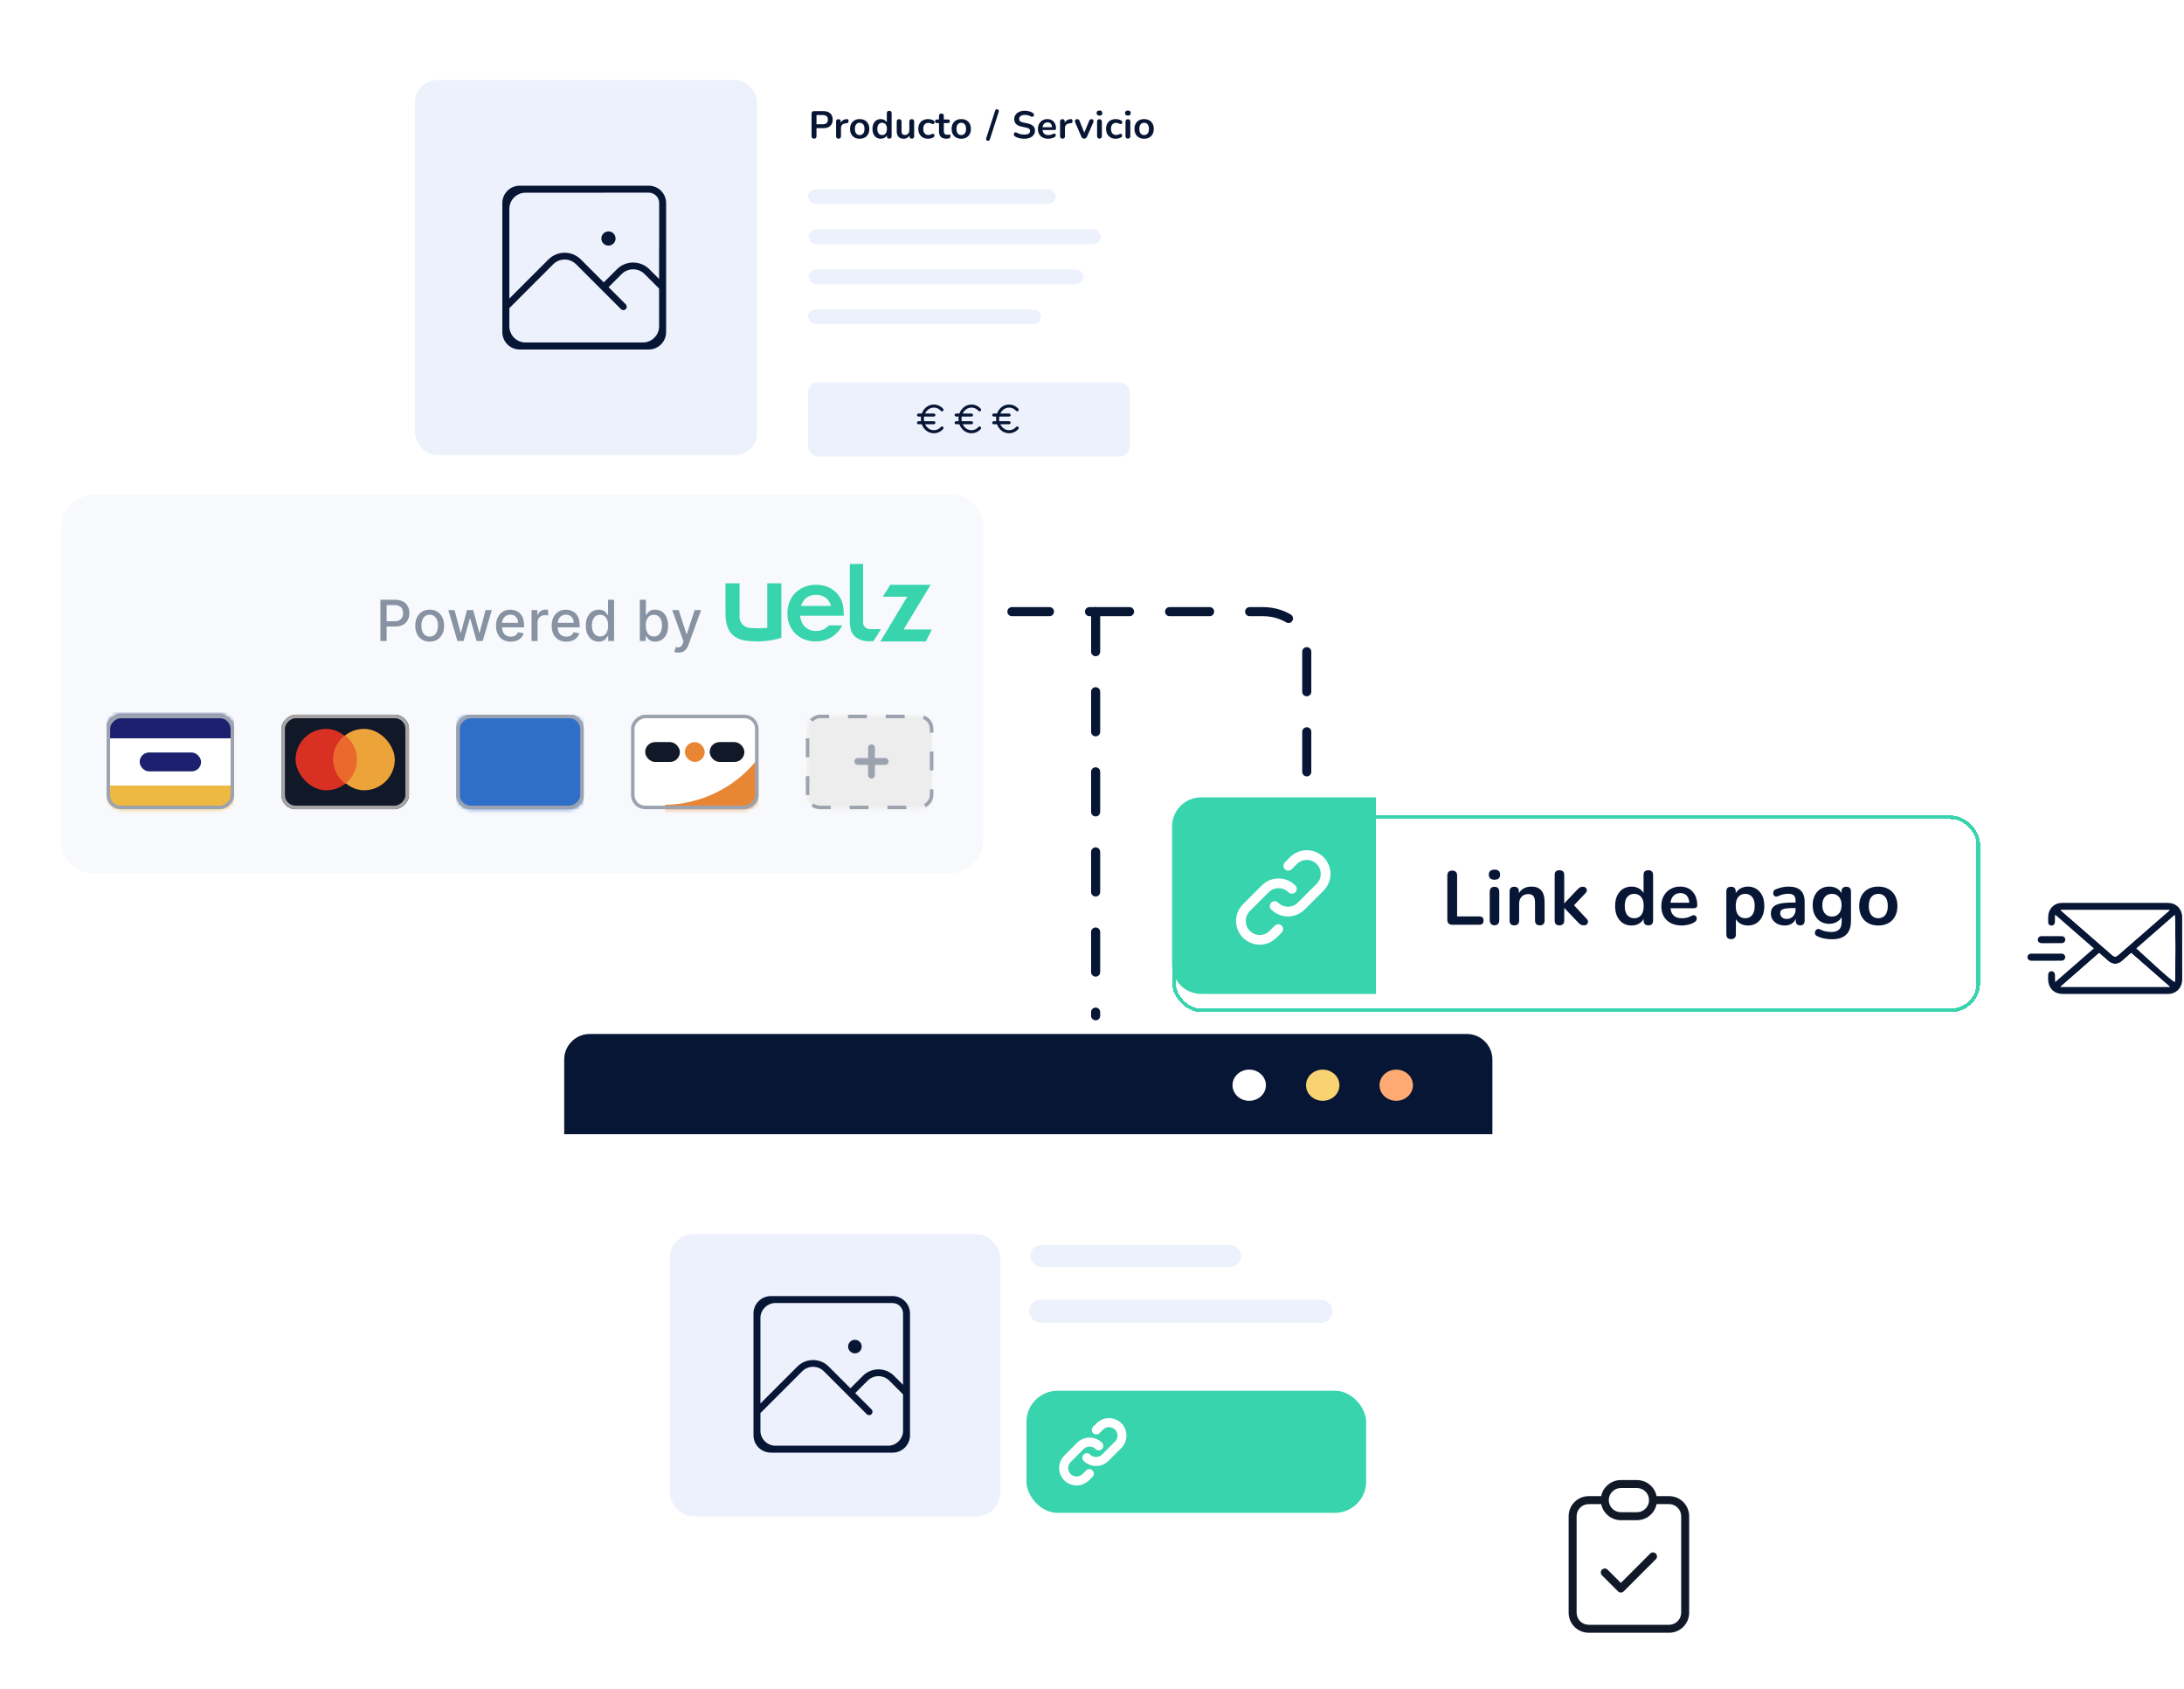 <svg width="600" height="464" viewBox="0 0 600 464" fill="none" xmlns="http://www.w3.org/2000/svg">
<g filter="url(#filter0_d_16_226)">
<rect x="99" y="6" width="231" height="136" rx="6.12" fill="white"/>
</g>
<g style="mix-blend-mode:multiply">
<rect x="114" y="22" width="94" height="103" rx="6.12" fill="#EDF1FC"/>
</g>
<path fill-rule="evenodd" clip-rule="evenodd" d="M178.222 52.911H166.069C166.007 52.924 165.942 52.931 165.875 52.931H144.375C143.196 52.931 142.066 53.4 141.233 54.233C140.4 55.066 139.931 56.197 139.931 57.375V82.001L150.666 71.267L150.666 71.266C151.849 70.084 153.453 69.42 155.125 69.42C156.797 69.42 158.401 70.084 159.584 71.266L159.584 71.267L165.875 77.558L169.479 73.954L169.479 73.954C170.662 72.772 172.265 72.108 173.938 72.108C175.61 72.108 177.213 72.772 178.396 73.954L178.396 73.954L181.069 76.626V68.125C181.069 68.058 181.076 67.993 181.089 67.931V55.778C181.089 54.195 179.805 52.911 178.222 52.911ZM142.778 51C140.139 51 138 53.139 138 55.778V91.222C138 93.861 140.139 96 142.778 96H178.222C180.861 96 183 93.861 183 91.222V55.778C183 53.139 180.861 51 178.222 51H142.778ZM181.069 79.261L177.079 75.271L177.079 75.271C176.246 74.438 175.116 73.97 173.938 73.97C172.759 73.97 171.629 74.438 170.796 75.271L170.796 75.271L167.192 78.875L171.909 83.591C172.272 83.955 172.272 84.545 171.909 84.909C171.545 85.272 170.955 85.272 170.591 84.909L165.216 79.534L158.267 72.584L158.267 72.584C157.433 71.751 156.303 71.283 155.125 71.283C153.947 71.283 152.817 71.751 151.983 72.584L151.983 72.584L139.931 84.636V89.625C139.931 90.803 140.4 91.934 141.233 92.767C142.066 93.6 143.196 94.069 144.375 94.069H176.625C177.804 94.069 178.934 93.6 179.767 92.767C180.6 91.934 181.069 90.803 181.069 89.625V79.261ZM167.161 67.462C168.239 67.462 169.113 66.588 169.113 65.51C169.113 64.432 168.239 63.558 167.161 63.558C166.083 63.558 165.209 64.432 165.209 65.51C165.209 66.588 166.083 67.462 167.161 67.462Z" fill="#081635"/>
<rect x="222.14" y="63" width="80.24" height="4.08" rx="2.04" fill="#EDF1FC"/>
<rect x="222" y="52" width="68" height="4" rx="2" fill="#EDF1FC"/>
<rect x="222.14" y="74" width="75.48" height="4.08" rx="2.04" fill="#EDF1FC"/>
<rect x="222" y="85" width="64" height="4" rx="2" fill="#EDF1FC"/>
<path d="M223.635 38.085C223.182 38.085 222.956 37.852 222.956 37.385V31.216C222.956 30.757 223.186 30.527 223.645 30.527H226.2C227.02 30.527 227.652 30.732 228.097 31.142C228.543 31.552 228.765 32.124 228.765 32.859C228.765 33.594 228.543 34.17 228.097 34.587C227.652 34.997 227.02 35.202 226.2 35.202H224.313V37.385C224.313 37.852 224.087 38.085 223.635 38.085ZM224.313 34.131H225.988C226.963 34.131 227.451 33.707 227.451 32.859C227.451 32.018 226.963 31.598 225.988 31.598H224.313V34.131ZM230.372 38.085C229.92 38.085 229.693 37.859 229.693 37.406V33.4C229.693 32.954 229.909 32.732 230.34 32.732C230.771 32.732 230.987 32.954 230.987 33.4V33.728C231.241 33.12 231.785 32.781 232.619 32.711C232.923 32.675 233.093 32.848 233.128 33.23C233.163 33.605 232.979 33.813 232.577 33.855L232.343 33.877C231.474 33.961 231.04 34.407 231.04 35.212V37.406C231.04 37.859 230.817 38.085 230.372 38.085ZM236.178 38.106C235.641 38.106 235.175 37.996 234.779 37.777C234.383 37.558 234.076 37.247 233.857 36.845C233.638 36.435 233.528 35.954 233.528 35.403C233.528 34.852 233.638 34.375 233.857 33.972C234.076 33.569 234.383 33.258 234.779 33.039C235.175 32.82 235.641 32.711 236.178 32.711C236.715 32.711 237.182 32.82 237.578 33.039C237.973 33.258 238.281 33.569 238.5 33.972C238.719 34.375 238.828 34.852 238.828 35.403C238.828 35.954 238.719 36.435 238.5 36.845C238.281 37.247 237.973 37.558 237.578 37.777C237.182 37.996 236.715 38.106 236.178 38.106ZM236.178 37.099C236.574 37.099 236.892 36.958 237.132 36.675C237.373 36.385 237.493 35.961 237.493 35.403C237.493 34.838 237.373 34.417 237.132 34.142C236.892 33.859 236.574 33.718 236.178 33.718C235.783 33.718 235.465 33.859 235.224 34.142C234.984 34.417 234.864 34.838 234.864 35.403C234.864 35.961 234.984 36.385 235.224 36.675C235.465 36.958 235.783 37.099 236.178 37.099ZM241.968 38.106C241.516 38.106 241.116 37.996 240.77 37.777C240.431 37.558 240.166 37.247 239.975 36.845C239.784 36.435 239.689 35.954 239.689 35.403C239.689 34.845 239.784 34.368 239.975 33.972C240.166 33.569 240.431 33.258 240.77 33.039C241.116 32.82 241.516 32.711 241.968 32.711C242.335 32.711 242.667 32.792 242.964 32.954C243.261 33.117 243.484 33.333 243.632 33.601V31.11C243.632 30.665 243.851 30.442 244.289 30.442C244.734 30.442 244.957 30.665 244.957 31.11V37.406C244.957 37.859 244.738 38.085 244.3 38.085C243.862 38.085 243.643 37.859 243.643 37.406V37.184C243.494 37.467 243.272 37.693 242.975 37.862C242.678 38.025 242.342 38.106 241.968 38.106ZM242.339 37.099C242.735 37.099 243.053 36.958 243.293 36.675C243.533 36.385 243.653 35.961 243.653 35.403C243.653 34.838 243.533 34.417 243.293 34.142C243.053 33.859 242.735 33.718 242.339 33.718C241.943 33.718 241.625 33.859 241.385 34.142C241.145 34.417 241.024 34.838 241.024 35.403C241.024 35.961 241.145 36.385 241.385 36.675C241.625 36.958 241.943 37.099 242.339 37.099ZM248.26 38.106C246.988 38.106 246.352 37.392 246.352 35.965V33.4C246.352 32.954 246.571 32.732 247.009 32.732C247.455 32.732 247.677 32.954 247.677 33.4V35.986C247.677 36.353 247.751 36.626 247.9 36.802C248.048 36.979 248.285 37.067 248.61 37.067C248.963 37.067 249.253 36.947 249.479 36.707C249.705 36.459 249.818 36.134 249.818 35.732V33.4C249.818 32.954 250.037 32.732 250.476 32.732C250.921 32.732 251.143 32.954 251.143 33.4V37.406C251.143 37.859 250.928 38.085 250.497 38.085C250.066 38.085 249.85 37.859 249.85 37.406V37.226C249.504 37.813 248.974 38.106 248.26 38.106ZM254.971 38.106C254.427 38.106 253.953 37.996 253.551 37.777C253.148 37.551 252.837 37.233 252.618 36.823C252.399 36.413 252.289 35.933 252.289 35.382C252.289 34.831 252.399 34.357 252.618 33.961C252.837 33.559 253.148 33.251 253.551 33.039C253.953 32.82 254.427 32.711 254.971 32.711C255.204 32.711 255.455 32.742 255.724 32.806C255.999 32.87 256.257 32.976 256.497 33.124C256.639 33.209 256.72 33.318 256.741 33.453C256.769 33.587 256.752 33.711 256.688 33.824C256.632 33.937 256.543 34.018 256.423 34.067C256.31 34.117 256.179 34.099 256.031 34.014C255.706 33.831 255.391 33.739 255.088 33.739C254.628 33.739 254.271 33.884 254.017 34.173C253.77 34.456 253.646 34.862 253.646 35.392C253.646 35.915 253.77 36.329 254.017 36.633C254.271 36.929 254.628 37.078 255.088 37.078C255.391 37.078 255.706 36.989 256.031 36.813C256.179 36.728 256.31 36.71 256.423 36.76C256.536 36.809 256.618 36.894 256.667 37.014C256.716 37.127 256.727 37.251 256.699 37.385C256.671 37.512 256.589 37.618 256.455 37.703C256.222 37.844 255.974 37.947 255.713 38.011C255.452 38.074 255.204 38.106 254.971 38.106ZM260.023 38.106C258.652 38.106 257.967 37.428 257.967 36.071V33.813H257.416C257.062 33.813 256.886 33.647 256.886 33.315C256.886 32.983 257.062 32.817 257.416 32.817H257.967V31.852C257.967 31.407 258.189 31.184 258.635 31.184C259.073 31.184 259.292 31.407 259.292 31.852V32.817H260.415C260.769 32.817 260.945 32.983 260.945 33.315C260.945 33.647 260.769 33.813 260.415 33.813H259.292V35.997C259.292 36.336 259.366 36.59 259.514 36.76C259.663 36.929 259.903 37.014 260.235 37.014C260.355 37.014 260.461 37.004 260.553 36.982C260.645 36.961 260.726 36.947 260.797 36.94C260.882 36.933 260.953 36.961 261.009 37.025C261.066 37.081 261.094 37.202 261.094 37.385C261.094 37.526 261.069 37.654 261.02 37.767C260.977 37.873 260.896 37.947 260.776 37.989C260.684 38.018 260.564 38.042 260.415 38.064C260.267 38.092 260.136 38.106 260.023 38.106ZM264.082 38.106C263.545 38.106 263.079 37.996 262.683 37.777C262.287 37.558 261.98 37.247 261.761 36.845C261.542 36.435 261.432 35.954 261.432 35.403C261.432 34.852 261.542 34.375 261.761 33.972C261.98 33.569 262.287 33.258 262.683 33.039C263.079 32.82 263.545 32.711 264.082 32.711C264.619 32.711 265.086 32.82 265.481 33.039C265.877 33.258 266.184 33.569 266.404 33.972C266.623 34.375 266.732 34.852 266.732 35.403C266.732 35.954 266.623 36.435 266.404 36.845C266.184 37.247 265.877 37.558 265.481 37.777C265.086 37.996 264.619 38.106 264.082 38.106ZM264.082 37.099C264.478 37.099 264.796 36.958 265.036 36.675C265.276 36.385 265.397 35.961 265.397 35.403C265.397 34.838 265.276 34.417 265.036 34.142C264.796 33.859 264.478 33.718 264.082 33.718C263.686 33.718 263.368 33.859 263.128 34.142C262.888 34.417 262.768 34.838 262.768 35.403C262.768 35.961 262.888 36.385 263.128 36.675C263.368 36.958 263.686 37.099 264.082 37.099Z" fill="#081635"/>
<path d="M281.392 38.106C280.919 38.106 280.456 38.053 280.003 37.947C279.558 37.841 279.17 37.682 278.837 37.47C278.675 37.364 278.576 37.233 278.541 37.078C278.505 36.922 278.516 36.778 278.572 36.643C278.636 36.502 278.731 36.407 278.859 36.357C278.993 36.3 279.145 36.325 279.314 36.431C279.625 36.615 279.954 36.749 280.3 36.834C280.646 36.919 281.01 36.961 281.392 36.961C281.95 36.961 282.357 36.869 282.611 36.686C282.865 36.495 282.993 36.251 282.993 35.954C282.993 35.707 282.901 35.513 282.717 35.371C282.54 35.23 282.233 35.113 281.795 35.021L280.629 34.778C279.3 34.495 278.636 33.813 278.636 32.732C278.636 32.265 278.76 31.859 279.007 31.513C279.254 31.166 279.597 30.898 280.035 30.707C280.473 30.516 280.979 30.421 281.551 30.421C281.975 30.421 282.378 30.474 282.759 30.58C283.141 30.686 283.484 30.841 283.788 31.046C283.929 31.145 284.014 31.269 284.042 31.417C284.07 31.559 284.053 31.693 283.989 31.82C283.925 31.94 283.823 32.025 283.682 32.075C283.547 32.117 283.388 32.085 283.205 31.979C282.943 31.831 282.678 31.725 282.41 31.661C282.141 31.598 281.851 31.566 281.54 31.566C281.053 31.566 280.671 31.668 280.396 31.873C280.12 32.078 279.982 32.347 279.982 32.679C279.982 32.933 280.067 33.138 280.237 33.294C280.406 33.442 280.696 33.559 281.106 33.643L282.261 33.887C282.961 34.036 283.48 34.269 283.819 34.587C284.166 34.905 284.339 35.329 284.339 35.859C284.339 36.304 284.219 36.696 283.978 37.035C283.738 37.375 283.395 37.64 282.95 37.83C282.512 38.014 281.993 38.106 281.392 38.106ZM287.984 38.106C287.397 38.106 286.892 37.996 286.468 37.777C286.044 37.558 285.715 37.247 285.482 36.845C285.256 36.442 285.143 35.965 285.143 35.414C285.143 34.877 285.252 34.407 285.472 34.004C285.698 33.601 286.005 33.286 286.394 33.06C286.789 32.827 287.238 32.711 287.74 32.711C288.475 32.711 289.054 32.944 289.478 33.41C289.909 33.877 290.125 34.513 290.125 35.318C290.125 35.58 289.955 35.71 289.616 35.71H286.415C286.514 36.636 287.044 37.099 288.005 37.099C288.189 37.099 288.394 37.078 288.62 37.035C288.853 36.986 289.072 36.905 289.277 36.792C289.461 36.686 289.616 36.654 289.743 36.696C289.871 36.731 289.959 36.806 290.008 36.919C290.065 37.032 290.072 37.159 290.03 37.3C289.994 37.435 289.895 37.551 289.733 37.65C289.485 37.806 289.199 37.922 288.874 38C288.556 38.071 288.259 38.106 287.984 38.106ZM287.793 33.612C287.404 33.612 287.09 33.732 286.85 33.972C286.609 34.212 286.464 34.537 286.415 34.947H289.023C288.994 34.516 288.874 34.188 288.662 33.961C288.457 33.728 288.167 33.612 287.793 33.612ZM291.906 38.085C291.453 38.085 291.227 37.859 291.227 37.406V33.4C291.227 32.954 291.443 32.732 291.874 32.732C292.305 32.732 292.52 32.954 292.52 33.4V33.728C292.775 33.12 293.319 32.781 294.153 32.711C294.457 32.675 294.626 32.848 294.662 33.23C294.697 33.605 294.513 33.813 294.11 33.855L293.877 33.877C293.008 33.961 292.573 34.407 292.573 35.212V37.406C292.573 37.859 292.351 38.085 291.906 38.085ZM297.851 38.085C297.498 38.085 297.236 37.898 297.067 37.523L295.381 33.612C295.282 33.378 295.279 33.173 295.371 32.997C295.469 32.82 295.664 32.732 295.954 32.732C296.116 32.732 296.247 32.771 296.346 32.848C296.445 32.919 296.533 33.057 296.611 33.262L297.883 36.442L299.197 33.251C299.275 33.053 299.363 32.919 299.462 32.848C299.568 32.771 299.709 32.732 299.886 32.732C300.112 32.732 300.271 32.82 300.363 32.997C300.455 33.173 300.451 33.375 300.353 33.601L298.635 37.523C298.48 37.898 298.218 38.085 297.851 38.085ZM302.052 31.757C301.805 31.757 301.61 31.697 301.469 31.576C301.335 31.449 301.268 31.276 301.268 31.057C301.268 30.831 301.335 30.658 301.469 30.538C301.61 30.418 301.805 30.357 302.052 30.357C302.575 30.357 302.837 30.591 302.837 31.057C302.837 31.523 302.575 31.757 302.052 31.757ZM302.052 38.074C301.84 38.074 301.678 38.011 301.565 37.883C301.451 37.756 301.395 37.58 301.395 37.353V33.463C301.395 32.983 301.614 32.742 302.052 32.742C302.497 32.742 302.72 32.983 302.72 33.463V37.353C302.72 37.58 302.663 37.756 302.55 37.883C302.437 38.011 302.271 38.074 302.052 38.074ZM306.545 38.106C306.001 38.106 305.528 37.996 305.125 37.777C304.722 37.551 304.411 37.233 304.192 36.823C303.973 36.413 303.864 35.933 303.864 35.382C303.864 34.831 303.973 34.357 304.192 33.961C304.411 33.559 304.722 33.251 305.125 33.039C305.528 32.82 306.001 32.711 306.545 32.711C306.779 32.711 307.029 32.742 307.298 32.806C307.574 32.87 307.831 32.976 308.072 33.124C308.213 33.209 308.294 33.318 308.316 33.453C308.344 33.587 308.326 33.711 308.263 33.824C308.206 33.937 308.118 34.018 307.998 34.067C307.884 34.117 307.754 34.099 307.605 34.014C307.28 33.831 306.966 33.739 306.662 33.739C306.203 33.739 305.846 33.884 305.591 34.173C305.344 34.456 305.22 34.862 305.22 35.392C305.22 35.915 305.344 36.329 305.591 36.633C305.846 36.929 306.203 37.078 306.662 37.078C306.966 37.078 307.28 36.989 307.605 36.813C307.754 36.728 307.884 36.71 307.998 36.76C308.111 36.809 308.192 36.894 308.241 37.014C308.291 37.127 308.301 37.251 308.273 37.385C308.245 37.512 308.164 37.618 308.029 37.703C307.796 37.844 307.549 37.947 307.287 38.011C307.026 38.074 306.779 38.106 306.545 38.106ZM309.86 31.757C309.612 31.757 309.418 31.697 309.277 31.576C309.142 31.449 309.075 31.276 309.075 31.057C309.075 30.831 309.142 30.658 309.277 30.538C309.418 30.418 309.612 30.357 309.86 30.357C310.383 30.357 310.644 30.591 310.644 31.057C310.644 31.523 310.383 31.757 309.86 31.757ZM309.86 38.074C309.648 38.074 309.485 38.011 309.372 37.883C309.259 37.756 309.203 37.58 309.203 37.353V33.463C309.203 32.983 309.422 32.742 309.86 32.742C310.305 32.742 310.528 32.983 310.528 33.463V37.353C310.528 37.58 310.471 37.756 310.358 37.883C310.245 38.011 310.079 38.074 309.86 38.074ZM314.321 38.106C313.784 38.106 313.318 37.996 312.922 37.777C312.526 37.558 312.219 37.247 312 36.845C311.781 36.435 311.671 35.954 311.671 35.403C311.671 34.852 311.781 34.375 312 33.972C312.219 33.569 312.526 33.258 312.922 33.039C313.318 32.82 313.784 32.711 314.321 32.711C314.858 32.711 315.325 32.82 315.72 33.039C316.116 33.258 316.423 33.569 316.642 33.972C316.862 34.375 316.971 34.852 316.971 35.403C316.971 35.954 316.862 36.435 316.642 36.845C316.423 37.247 316.116 37.558 315.72 37.777C315.325 37.996 314.858 38.106 314.321 38.106ZM314.321 37.099C314.717 37.099 315.035 36.958 315.275 36.675C315.515 36.385 315.635 35.961 315.635 35.403C315.635 34.838 315.515 34.417 315.275 34.142C315.035 33.859 314.717 33.718 314.321 33.718C313.925 33.718 313.607 33.859 313.367 34.142C313.127 34.417 313.007 34.838 313.007 35.403C313.007 35.961 313.127 36.385 313.367 36.675C313.607 36.958 313.925 37.099 314.321 37.099Z" fill="#081635"/>
<path d="M271.933 38.307C271.883 38.477 271.791 38.587 271.657 38.636C271.53 38.693 271.399 38.7 271.265 38.657C271.138 38.622 271.039 38.548 270.968 38.435C270.89 38.322 270.88 38.177 270.936 38L273.385 30.4C273.442 30.23 273.533 30.117 273.661 30.061C273.788 30.004 273.915 29.997 274.042 30.039C274.176 30.075 274.279 30.152 274.35 30.273C274.427 30.386 274.438 30.527 274.381 30.697L271.933 38.307Z" fill="#081635"/>
<g style="mix-blend-mode:multiply">
<rect x="222" y="105" width="88.4" height="20.4" rx="2.72" fill="#EDF1FC"/>
</g>
<path d="M272.584 116.121C272.584 116.23 272.629 116.335 272.707 116.412C272.786 116.49 272.893 116.533 273.004 116.533H273.899C274.07 117.009 274.332 117.448 274.669 117.827C274.982 118.194 275.372 118.489 275.813 118.691C276.253 118.893 276.734 118.998 277.22 118.998C277.707 118.998 278.187 118.893 278.628 118.691C279.069 118.489 279.459 118.194 279.771 117.827C279.808 117.786 279.836 117.739 279.854 117.688C279.872 117.636 279.88 117.582 279.877 117.528C279.874 117.473 279.859 117.42 279.835 117.371C279.811 117.322 279.777 117.278 279.736 117.242C279.695 117.206 279.646 117.178 279.594 117.16C279.542 117.143 279.486 117.135 279.431 117.138C279.376 117.141 279.322 117.155 279.272 117.179C279.222 117.203 279.178 117.236 279.141 117.277C278.908 117.556 278.615 117.78 278.282 117.934C277.95 118.089 277.588 118.169 277.22 118.169C276.853 118.169 276.49 118.089 276.158 117.934C275.826 117.78 275.533 117.556 275.3 117.277C275.099 117.052 274.932 116.8 274.804 116.529H277.221C277.332 116.529 277.439 116.486 277.518 116.408C277.597 116.331 277.641 116.226 277.641 116.116C277.641 116.007 277.597 115.902 277.518 115.824C277.439 115.747 277.332 115.703 277.221 115.703H274.538C274.458 115.278 274.458 114.841 274.538 114.415H277.221C277.332 114.415 277.439 114.372 277.518 114.294C277.597 114.217 277.641 114.112 277.641 114.002C277.641 113.893 277.597 113.788 277.518 113.71C277.439 113.633 277.332 113.59 277.221 113.59H274.804C274.932 113.318 275.099 113.066 275.3 112.841C275.533 112.562 275.826 112.337 276.158 112.183C276.49 112.029 276.853 111.949 277.22 111.949C277.588 111.949 277.95 112.029 278.282 112.183C278.615 112.337 278.908 112.562 279.141 112.841C279.178 112.881 279.222 112.915 279.272 112.938C279.322 112.962 279.376 112.976 279.431 112.979C279.486 112.982 279.542 112.975 279.594 112.957C279.646 112.939 279.695 112.911 279.736 112.875C279.777 112.839 279.811 112.795 279.835 112.746C279.859 112.697 279.874 112.644 279.877 112.59C279.88 112.536 279.872 112.481 279.854 112.43C279.836 112.378 279.808 112.331 279.771 112.29C279.459 111.924 279.069 111.629 278.628 111.426C278.187 111.224 277.707 111.119 277.22 111.119C276.734 111.119 276.253 111.224 275.813 111.426C275.372 111.629 274.982 111.924 274.669 112.29C274.332 112.67 274.07 113.11 273.899 113.585H273.004C272.893 113.585 272.786 113.629 272.707 113.706C272.629 113.784 272.584 113.889 272.584 113.998C272.584 114.108 272.629 114.213 272.707 114.29C272.786 114.368 272.893 114.411 273.004 114.411H273.692C273.629 114.838 273.629 115.272 273.692 115.699H273.004C272.949 115.699 272.893 115.71 272.842 115.732C272.79 115.753 272.743 115.784 272.704 115.823C272.665 115.862 272.634 115.909 272.614 115.96C272.593 116.011 272.583 116.066 272.584 116.121V116.121Z" fill="#081635"/>
<path d="M262.252 116.121C262.252 116.23 262.296 116.335 262.375 116.412C262.454 116.49 262.561 116.533 262.672 116.533H263.567C263.738 117.009 263.999 117.448 264.337 117.827C264.649 118.194 265.04 118.489 265.48 118.691C265.921 118.893 266.402 118.998 266.888 118.998C267.374 118.998 267.855 118.893 268.296 118.691C268.736 118.489 269.127 118.194 269.439 117.827C269.476 117.786 269.504 117.739 269.522 117.688C269.54 117.636 269.548 117.582 269.545 117.528C269.541 117.473 269.527 117.42 269.503 117.371C269.479 117.322 269.445 117.278 269.404 117.242C269.362 117.206 269.314 117.178 269.262 117.16C269.21 117.143 269.154 117.135 269.099 117.138C269.044 117.141 268.99 117.155 268.94 117.179C268.89 117.203 268.845 117.236 268.809 117.277C268.575 117.556 268.282 117.78 267.95 117.934C267.618 118.089 267.255 118.169 266.888 118.169C266.521 118.169 266.158 118.089 265.826 117.934C265.494 117.78 265.201 117.556 264.967 117.277C264.767 117.052 264.6 116.8 264.472 116.529H266.889C267 116.529 267.107 116.486 267.186 116.408C267.265 116.331 267.309 116.226 267.309 116.116C267.309 116.007 267.265 115.902 267.186 115.824C267.107 115.747 267 115.703 266.889 115.703H264.206C264.126 115.278 264.126 114.841 264.206 114.415H266.889C267 114.415 267.107 114.372 267.186 114.294C267.265 114.217 267.309 114.112 267.309 114.002C267.309 113.893 267.265 113.788 267.186 113.71C267.107 113.633 267 113.59 266.889 113.59H264.472C264.6 113.318 264.766 113.066 264.967 112.841C265.201 112.562 265.494 112.337 265.826 112.183C266.158 112.029 266.521 111.949 266.888 111.949C267.255 111.949 267.618 112.029 267.95 112.183C268.282 112.337 268.575 112.562 268.809 112.841C268.845 112.881 268.89 112.915 268.94 112.938C268.99 112.962 269.044 112.976 269.099 112.979C269.154 112.982 269.21 112.975 269.262 112.957C269.314 112.939 269.362 112.911 269.404 112.875C269.445 112.839 269.479 112.795 269.503 112.746C269.527 112.697 269.541 112.644 269.545 112.59C269.548 112.536 269.54 112.481 269.522 112.43C269.504 112.378 269.476 112.331 269.439 112.29C269.127 111.924 268.736 111.629 268.296 111.426C267.855 111.224 267.374 111.119 266.888 111.119C266.402 111.119 265.921 111.224 265.48 111.426C265.04 111.629 264.649 111.924 264.337 112.29C263.999 112.67 263.738 113.11 263.567 113.585H262.672C262.561 113.585 262.454 113.629 262.375 113.706C262.296 113.784 262.252 113.889 262.252 113.998C262.252 114.108 262.296 114.213 262.375 114.29C262.454 114.368 262.561 114.411 262.672 114.411H263.36C263.297 114.838 263.297 115.272 263.36 115.699H262.672C262.616 115.699 262.561 115.71 262.509 115.732C262.458 115.753 262.411 115.784 262.372 115.823C262.333 115.862 262.302 115.909 262.282 115.96C262.261 116.011 262.251 116.066 262.252 116.121V116.121Z" fill="#081635"/>
<path d="M251.92 116.121C251.92 116.23 251.964 116.335 252.043 116.412C252.122 116.49 252.229 116.533 252.34 116.533H253.235C253.406 117.009 253.667 117.448 254.005 117.827C254.317 118.194 254.708 118.489 255.148 118.691C255.589 118.893 256.069 118.998 256.556 118.998C257.042 118.998 257.523 118.893 257.964 118.691C258.404 118.489 258.795 118.194 259.107 117.827C259.144 117.786 259.172 117.739 259.19 117.688C259.208 117.636 259.216 117.582 259.212 117.528C259.209 117.473 259.195 117.42 259.171 117.371C259.147 117.322 259.113 117.278 259.072 117.242C259.03 117.206 258.982 117.178 258.93 117.16C258.878 117.143 258.822 117.135 258.767 117.138C258.712 117.141 258.658 117.155 258.608 117.179C258.558 117.203 258.513 117.236 258.477 117.277C258.243 117.556 257.95 117.78 257.618 117.934C257.286 118.089 256.923 118.169 256.556 118.169C256.189 118.169 255.826 118.089 255.494 117.934C255.162 117.78 254.869 117.556 254.635 117.277C254.434 117.052 254.268 116.8 254.14 116.529H256.557C256.668 116.529 256.775 116.486 256.854 116.408C256.932 116.331 256.977 116.226 256.977 116.116C256.977 116.007 256.932 115.902 256.854 115.824C256.775 115.747 256.668 115.703 256.557 115.703H253.874C253.794 115.278 253.794 114.841 253.874 114.415H256.557C256.668 114.415 256.775 114.372 256.854 114.294C256.932 114.217 256.977 114.112 256.977 114.002C256.977 113.893 256.932 113.788 256.854 113.71C256.775 113.633 256.668 113.59 256.557 113.59H254.14C254.267 113.318 254.434 113.066 254.635 112.841C254.869 112.562 255.162 112.337 255.494 112.183C255.826 112.029 256.189 111.949 256.556 111.949C256.923 111.949 257.286 112.029 257.618 112.183C257.95 112.337 258.243 112.562 258.477 112.841C258.513 112.881 258.558 112.915 258.608 112.938C258.658 112.962 258.712 112.976 258.767 112.979C258.822 112.982 258.878 112.975 258.93 112.957C258.982 112.939 259.03 112.911 259.072 112.875C259.113 112.839 259.147 112.795 259.171 112.746C259.195 112.697 259.209 112.644 259.212 112.59C259.216 112.536 259.208 112.481 259.19 112.43C259.172 112.378 259.144 112.331 259.107 112.29C258.795 111.924 258.404 111.629 257.964 111.426C257.523 111.224 257.042 111.119 256.556 111.119C256.069 111.119 255.589 111.224 255.148 111.426C254.708 111.629 254.317 111.924 254.005 112.29C253.667 112.67 253.406 113.11 253.235 113.585H252.34C252.229 113.585 252.122 113.629 252.043 113.706C251.964 113.784 251.92 113.889 251.92 113.998C251.92 114.108 251.964 114.213 252.043 114.29C252.122 114.368 252.229 114.411 252.34 114.411H253.028C252.965 114.838 252.965 115.272 253.028 115.699H252.34C252.284 115.699 252.229 115.71 252.177 115.732C252.126 115.753 252.079 115.784 252.04 115.823C252.001 115.862 251.97 115.909 251.95 115.96C251.929 116.011 251.919 116.066 251.92 116.121V116.121Z" fill="#081635"/>
<g filter="url(#filter1_d_16_226)">
<rect x="15" y="134" width="257" height="99.944" rx="10.384" fill="white"/>
</g>
<rect x="271.027" y="134.973" width="105.785" height="255.053" rx="9.41" transform="rotate(90 271.027 134.973)" fill="#F8F9FC" stroke="white" stroke-width="1.947"/>
<path d="M104.507 176.066V164.739H108.545C109.426 164.739 110.156 164.899 110.735 165.22C111.314 165.541 111.747 165.979 112.035 166.536C112.322 167.089 112.466 167.713 112.466 168.406C112.466 169.103 112.321 169.73 112.029 170.286C111.742 170.839 111.307 171.278 110.724 171.603C110.145 171.924 109.417 172.084 108.539 172.084H105.763V170.635H108.384C108.941 170.635 109.393 170.539 109.739 170.347C110.086 170.152 110.34 169.886 110.503 169.551C110.665 169.215 110.746 168.833 110.746 168.406C110.746 167.978 110.665 167.598 110.503 167.266C110.34 166.934 110.084 166.674 109.734 166.486C109.387 166.298 108.93 166.204 108.362 166.204H106.216V176.066H104.507ZM118.043 176.238C117.247 176.238 116.551 176.055 115.958 175.69C115.364 175.325 114.903 174.815 114.575 174.158C114.247 173.502 114.083 172.735 114.083 171.857C114.083 170.976 114.247 170.205 114.575 169.545C114.903 168.885 115.364 168.373 115.958 168.008C116.551 167.642 117.247 167.46 118.043 167.46C118.84 167.46 119.535 167.642 120.128 168.008C120.722 168.373 121.183 168.885 121.511 169.545C121.839 170.205 122.003 170.976 122.003 171.857C122.003 172.735 121.839 173.502 121.511 174.158C121.183 174.815 120.722 175.325 120.128 175.69C119.535 176.055 118.84 176.238 118.043 176.238ZM118.049 174.85C118.565 174.85 118.993 174.713 119.332 174.44C119.671 174.167 119.922 173.804 120.084 173.351C120.25 172.897 120.333 172.397 120.333 171.852C120.333 171.31 120.25 170.812 120.084 170.358C119.922 169.901 119.671 169.534 119.332 169.258C118.993 168.981 118.565 168.843 118.049 168.843C117.529 168.843 117.097 168.981 116.754 169.258C116.415 169.534 116.162 169.901 115.997 170.358C115.834 170.812 115.753 171.31 115.753 171.852C115.753 172.397 115.834 172.897 115.997 173.351C116.162 173.804 116.415 174.167 116.754 174.44C117.097 174.713 117.529 174.85 118.049 174.85ZM125.666 176.066L123.166 167.571H124.875L126.54 173.81H126.623L128.294 167.571H130.003L131.662 173.782H131.745L133.399 167.571H135.108L132.613 176.066H130.926L129.201 169.932H129.074L127.348 176.066H125.666ZM140.314 176.238C139.477 176.238 138.756 176.059 138.151 175.701C137.55 175.34 137.086 174.833 136.758 174.18C136.433 173.524 136.271 172.755 136.271 171.874C136.271 171.004 136.433 170.237 136.758 169.573C137.086 168.909 137.543 168.391 138.129 168.019C138.719 167.646 139.409 167.46 140.198 167.46C140.677 167.46 141.142 167.539 141.592 167.698C142.042 167.856 142.446 168.105 142.803 168.444C143.161 168.784 143.443 169.224 143.649 169.766C143.856 170.305 143.959 170.959 143.959 171.73V172.316H137.206V171.077H142.339C142.339 170.642 142.25 170.257 142.073 169.921C141.896 169.582 141.647 169.315 141.326 169.119C141.009 168.924 140.637 168.826 140.209 168.826C139.744 168.826 139.339 168.94 138.992 169.169C138.649 169.394 138.384 169.689 138.196 170.054C138.011 170.415 137.919 170.808 137.919 171.232V172.2C137.919 172.768 138.019 173.251 138.218 173.649C138.421 174.048 138.703 174.352 139.064 174.562C139.425 174.768 139.848 174.872 140.331 174.872C140.644 174.872 140.93 174.827 141.188 174.739C141.446 174.647 141.669 174.51 141.857 174.33C142.045 174.149 142.189 173.926 142.289 173.66L143.854 173.942C143.729 174.403 143.504 174.807 143.179 175.154C142.859 175.497 142.455 175.764 141.968 175.956C141.485 176.144 140.934 176.238 140.314 176.238ZM146.028 176.066V167.571H147.626V168.92H147.715C147.87 168.463 148.143 168.103 148.533 167.842C148.928 167.576 149.374 167.443 149.872 167.443C149.975 167.443 150.097 167.447 150.237 167.454C150.381 167.462 150.493 167.471 150.574 167.482V169.064C150.508 169.046 150.39 169.025 150.22 169.003C150.051 168.977 149.881 168.964 149.712 168.964C149.321 168.964 148.972 169.047 148.666 169.213C148.364 169.376 148.124 169.602 147.947 169.894C147.77 170.181 147.682 170.509 147.682 170.878V176.066H146.028ZM155.597 176.238C154.76 176.238 154.039 176.059 153.434 175.701C152.833 175.34 152.368 174.833 152.04 174.18C151.716 173.524 151.553 172.755 151.553 171.874C151.553 171.004 151.716 170.237 152.04 169.573C152.368 168.909 152.826 168.391 153.412 168.019C154.002 167.646 154.691 167.46 155.481 167.46C155.96 167.46 156.424 167.539 156.874 167.698C157.324 167.856 157.728 168.105 158.086 168.444C158.443 168.784 158.725 169.224 158.932 169.766C159.138 170.305 159.242 170.959 159.242 171.73V172.316H152.488V171.077H157.621C157.621 170.642 157.533 170.257 157.356 169.921C157.179 169.582 156.93 169.315 156.609 169.119C156.292 168.924 155.919 168.826 155.492 168.826C155.027 168.826 154.621 168.94 154.275 169.169C153.932 169.394 153.666 169.689 153.478 170.054C153.294 170.415 153.202 170.808 153.202 171.232V172.2C153.202 172.768 153.301 173.251 153.5 173.649C153.703 174.048 153.985 174.352 154.347 174.562C154.708 174.768 155.13 174.872 155.613 174.872C155.927 174.872 156.212 174.827 156.471 174.739C156.729 174.647 156.952 174.51 157.14 174.33C157.328 174.149 157.472 173.926 157.571 173.66L159.137 173.942C159.011 174.403 158.786 174.807 158.462 175.154C158.141 175.497 157.737 175.764 157.25 175.956C156.767 176.144 156.216 176.238 155.597 176.238ZM164.491 176.232C163.805 176.232 163.193 176.057 162.654 175.707C162.12 175.353 161.699 174.85 161.393 174.197C161.091 173.541 160.94 172.753 160.94 171.835C160.94 170.917 161.093 170.131 161.399 169.479C161.709 168.826 162.133 168.326 162.671 167.98C163.209 167.633 163.82 167.46 164.502 167.46C165.029 167.46 165.453 167.548 165.774 167.725C166.098 167.899 166.349 168.102 166.526 168.334C166.707 168.566 166.847 168.771 166.947 168.948H167.046V164.739H168.7V176.066H167.085V174.744H166.947C166.847 174.925 166.703 175.132 166.515 175.364C166.331 175.596 166.076 175.799 165.752 175.972C165.427 176.146 165.007 176.232 164.491 176.232ZM164.856 174.822C165.331 174.822 165.733 174.697 166.062 174.446C166.393 174.191 166.644 173.839 166.814 173.389C166.987 172.939 167.074 172.416 167.074 171.818C167.074 171.228 166.989 170.712 166.819 170.27C166.65 169.827 166.401 169.482 166.073 169.235C165.744 168.988 165.339 168.865 164.856 168.865C164.358 168.865 163.943 168.994 163.611 169.252C163.279 169.51 163.029 169.862 162.859 170.308C162.693 170.755 162.61 171.258 162.61 171.818C162.61 172.386 162.695 172.897 162.865 173.351C163.034 173.804 163.285 174.164 163.617 174.429C163.952 174.691 164.365 174.822 164.856 174.822ZM175.782 176.066V164.739H177.436V168.948H177.536C177.632 168.771 177.77 168.566 177.951 168.334C178.131 168.102 178.382 167.899 178.703 167.725C179.024 167.548 179.448 167.46 179.975 167.46C180.661 167.46 181.273 167.633 181.811 167.98C182.35 168.326 182.772 168.826 183.078 169.479C183.388 170.131 183.543 170.917 183.543 171.835C183.543 172.753 183.39 173.541 183.084 174.197C182.778 174.85 182.357 175.353 181.823 175.707C181.288 176.057 180.678 176.232 179.992 176.232C179.475 176.232 179.053 176.146 178.725 175.972C178.401 175.799 178.146 175.596 177.962 175.364C177.777 175.132 177.635 174.925 177.536 174.744H177.398V176.066H175.782ZM177.403 171.818C177.403 172.416 177.49 172.939 177.663 173.389C177.836 173.839 178.087 174.191 178.415 174.446C178.744 174.697 179.145 174.822 179.621 174.822C180.115 174.822 180.528 174.691 180.86 174.429C181.192 174.164 181.443 173.804 181.612 173.351C181.786 172.897 181.872 172.386 181.872 171.818C181.872 171.258 181.787 170.755 181.618 170.308C181.452 169.862 181.201 169.51 180.866 169.252C180.534 168.994 180.119 168.865 179.621 168.865C179.142 168.865 178.736 168.988 178.404 169.235C178.076 169.482 177.827 169.827 177.658 170.27C177.488 170.712 177.403 171.228 177.403 171.818ZM186.39 179.252C186.143 179.252 185.918 179.232 185.715 179.192C185.512 179.155 185.361 179.114 185.261 179.07L185.66 177.715C185.962 177.796 186.231 177.831 186.467 177.82C186.703 177.809 186.912 177.72 187.092 177.554C187.277 177.388 187.439 177.117 187.579 176.741L187.784 176.177L184.675 167.571H186.445L188.597 174.164H188.685L190.837 167.571H192.612L189.111 177.2C188.949 177.643 188.742 178.017 188.492 178.323C188.241 178.633 187.942 178.865 187.596 179.02C187.249 179.175 186.847 179.252 186.39 179.252Z" fill="#8792A2"/>
<path d="M248.243 172.904L255.664 160.62H244.586L243.076 163.025C243.072 163.061 243.059 163.097 243.039 163.128C243.019 163.159 242.992 163.186 242.96 163.207C242.945 163.228 242.96 163.253 242.94 163.276L242.564 163.9H249.234L242.188 175.653L241.835 176.184H254.352L256.003 172.92C255.629 172.892 255.202 172.901 255.059 172.901L248.243 172.904Z" fill="#38D4AD"/>
<path d="M227.72 171.765C226.69 172.855 225.605 173.318 224.188 173.318C221.745 173.318 220.035 171.646 219.81 169.115H231.81V168.716C231.771 165.862 231.158 164.159 229.611 162.64C228.211 161.319 226.338 160.621 224.195 160.621C223.139 160.602 222.09 160.788 221.114 161.166C220.138 161.545 219.255 162.108 218.521 162.822C217.101 164.235 216.322 166.236 216.322 168.454C216.322 170.673 217.07 172.616 218.486 174.023C219.903 175.429 221.858 176.184 224.125 176.184C227.178 176.184 229.68 174.759 231.17 172.173L231.365 171.834L231.248 171.77L227.72 171.765ZM224.151 163.377C226.284 163.377 227.796 164.506 228.28 166.424H220.055C220.7 164.453 222.136 163.377 224.151 163.377Z" fill="#38D4AD"/>
<path d="M233.469 154.9V170.777C233.469 172.674 233.96 174.042 234.941 174.881C235.922 175.72 237.223 176.139 238.844 176.139C239.196 176.139 239.581 176.121 239.988 176.092L242.029 172.793H239.011C238.508 172.793 238.025 172.606 237.67 172.272C237.314 171.939 237.114 171.487 237.114 171.015V154.9H233.469Z" fill="#38D4AD"/>
<path d="M210.791 160.221C210.791 160.221 210.79 160.399 210.791 160.553V172.459C209.193 172.589 207.619 172.604 206.023 172.463H205.969H205.919C205.162 172.373 204.465 172.027 203.96 171.49C203.456 170.954 203.177 170.264 203.176 169.55L203.185 160.553C203.186 160.399 203.185 160.354 203.185 160.221H199.313V168.564C199.313 170.253 199.551 171.602 200.027 172.611C200.427 173.53 201.091 174.327 201.945 174.914C202.782 175.455 203.741 175.808 204.747 175.948C205.848 176.111 206.962 176.19 208.076 176.183C209.324 176.187 210.569 176.08 211.794 175.863C212.764 175.701 213.722 175.483 214.663 175.209V160.221L210.791 160.221Z" fill="#38D4AD"/>
<rect x="29.278" y="222.263" width="25.96" height="35.045" rx="3.894" transform="rotate(-90 29.278 222.263)" fill="white"/>
<mask id="mask0_16_226" style="mask-type:alpha" maskUnits="userSpaceOnUse" x="29" y="196" width="36" height="27">
<rect x="29.278" y="196.303" width="35.045" height="25.96" rx="3.894" fill="#C4C4C4"/>
</mask>
<g mask="url(#mask0_16_226)">
<rect x="29.278" y="195.005" width="35.045" height="7.788" fill="#1D206E"/>
<rect x="38.364" y="206.687" width="16.874" height="5.192" rx="2.596" fill="#1D206E"/>
<rect x="29.278" y="215.772" width="35.045" height="7.788" fill="#EDB940"/>
</g>
<rect x="29.763" y="221.778" width="24.99" height="34.075" rx="3.409" transform="rotate(-90 29.763 221.778)" stroke="#9CA3AF" stroke-width="0.97"/>
<rect x="77.303" y="222.263" width="25.96" height="35.045" rx="3.894" transform="rotate(-90 77.303 222.263)" fill="#111827"/>
<mask id="mask1_16_226" style="mask-type:alpha" maskUnits="userSpaceOnUse" x="77" y="196" width="36" height="27">
<rect x="77.303" y="196.303" width="35.045" height="25.96" rx="3.894" fill="#C4C4C4"/>
</mask>
<g mask="url(#mask1_16_226)">
<rect x="81.197" y="200.196" width="16.874" height="16.874" rx="8.437" fill="#D93024"/>
<rect x="91.581" y="200.196" width="16.874" height="16.874" rx="8.437" fill="#ECA43A"/>
<path fill-rule="evenodd" clip-rule="evenodd" d="M94.826 201.983C96.801 203.528 98.071 205.933 98.071 208.634C98.071 211.336 96.801 213.741 94.826 215.285C92.85 213.741 91.581 211.336 91.581 208.634C91.581 205.933 92.85 203.528 94.826 201.983Z" fill="#EB692D"/>
</g>
<rect x="77.79" y="221.776" width="24.986" height="34.072" rx="3.407" transform="rotate(-90 77.79 221.776)" stroke="#A6A4A4" stroke-width="0.973"/>
<rect x="125.329" y="222.263" width="25.96" height="35.045" rx="3.894" transform="rotate(-90 125.329 222.263)" fill="white"/>
<mask id="mask2_16_226" style="mask-type:alpha" maskUnits="userSpaceOnUse" x="125" y="196" width="36" height="27">
<rect x="125.329" y="196.303" width="35.045" height="25.96" rx="3.894" fill="#C4C4C4"/>
</mask>
<g mask="url(#mask2_16_226)">
<rect x="125.329" y="196.303" width="35.045" height="27.258" fill="#306FC9"/>
</g>
<rect x="125.814" y="221.778" width="24.99" height="34.075" rx="3.409" transform="rotate(-90 125.814 221.778)" stroke="#9CA3AF" stroke-width="0.97"/>
<rect x="221.379" y="222.263" width="25.96" height="35.045" rx="3.894" transform="rotate(-90 221.379 222.263)" fill="white"/>
<mask id="mask3_16_226" style="mask-type:alpha" maskUnits="userSpaceOnUse" x="221" y="196" width="36" height="27">
<rect x="221.379" y="196.303" width="35.045" height="25.96" rx="3.894" fill="#C4C4C4"/>
</mask>
<g mask="url(#mask3_16_226)">
<rect x="221.379" y="196.303" width="35.045" height="27.258" fill="#EDEDEE"/>
<path d="M235.657 209.151H243.182M239.419 205.389V212.914" stroke="#9CA3AF" stroke-width="1.881" stroke-linecap="round" stroke-linejoin="round"/>
</g>
<rect x="221.864" y="221.778" width="24.99" height="34.075" rx="3.409" transform="rotate(-90 221.864 221.778)" stroke="#9CA3AF" stroke-width="0.97" stroke-linejoin="round" stroke-dasharray="5.19 5.19"/>
<rect x="173.354" y="222.263" width="25.96" height="35.045" rx="3.894" transform="rotate(-90 173.354 222.263)" fill="white"/>
<mask id="mask4_16_226" style="mask-type:alpha" maskUnits="userSpaceOnUse" x="173" y="196" width="36" height="27">
<rect x="173.354" y="196.303" width="35.045" height="25.96" rx="3.894" fill="#C4C4C4"/>
</mask>
<g mask="url(#mask4_16_226)">
<rect x="177.248" y="203.831" width="9.54" height="5.452" rx="2.726" fill="#111827"/>
<rect x="188.151" y="203.831" width="5.452" height="5.452" rx="2.726" fill="#E88633"/>
<rect x="194.965" y="203.831" width="9.54" height="5.452" rx="2.726" fill="#111827"/>
<path fill-rule="evenodd" clip-rule="evenodd" d="M182.699 221.077V223.56H208.399V209.282H207.497C201.486 216.491 192.439 220.901 182.699 221.077Z" fill="#E88633"/>
</g>
<rect x="173.839" y="221.778" width="24.99" height="34.075" rx="3.409" transform="rotate(-90 173.839 221.778)" stroke="#9CA3AF" stroke-width="0.97"/>
<path d="M301 168L301 279" stroke="#081635" stroke-width="2.5" stroke-linecap="round" stroke-linejoin="round" stroke-dasharray="11 11"/>
<path d="M359 212L359 177.97C359 172.463 353.619 168 346.981 168L278 168" stroke="#081635" stroke-width="2.5" stroke-linecap="round" stroke-linejoin="round" stroke-dasharray="11 11"/>
<g filter="url(#filter2_d_16_226)">
<rect x="155" y="284" width="254.505" height="165" rx="9.384" fill="white"/>
</g>
<path d="M155 291.038C155 287.151 158.151 284 162.038 284H402.962C406.849 284 410 287.151 410 291.038V311.54H155V291.038Z" fill="#081635"/>
<ellipse cx="343.19" cy="298.078" rx="4.59" ry="4.282" fill="white"/>
<ellipse cx="363.387" cy="298.078" rx="4.59" ry="4.282" fill="#F9D272"/>
<ellipse cx="383.582" cy="298.078" rx="4.59" ry="4.282" fill="#FFAA72"/>
<mask id="mask5_16_226" style="mask-type:alpha" maskUnits="userSpaceOnUse" x="155" y="313" width="255" height="133">
<rect x="155" y="313" width="255" height="133" rx="9.384" fill="#C4C4C4"/>
</mask>
<g mask="url(#mask5_16_226)">
<rect x="184" y="339" width="90.78" height="77.52" rx="6.526" fill="#EDF1FC"/>
<rect x="283" y="342" width="58" height="6" rx="3" fill="#EDF1FC"/>
<rect x="282.71" y="357" width="83.408" height="6.341" rx="3.17" fill="#EDF1FC"/>
<rect x="282" y="382" width="93.313" height="33.534" rx="8.551" fill="#38D4AD"/>
<path d="M301.854 397.138C300.463 395.746 298.206 395.746 296.814 397.138L293.25 400.702C291.858 402.094 291.858 404.35 293.25 405.742C294.642 407.134 296.899 407.134 298.29 405.742L299.272 404.761M298.596 400.396C299.988 401.788 302.245 401.788 303.637 400.396L307.201 396.832C308.592 395.44 308.592 393.184 307.201 391.792C305.809 390.4 303.552 390.4 302.16 391.792L301.18 392.772" stroke="white" stroke-width="2.479" stroke-linecap="round" stroke-linejoin="round"/>
<path fill-rule="evenodd" clip-rule="evenodd" d="M245.222 357.911H212.641C211.691 358.013 210.8 358.437 210.118 359.118C209.437 359.8 209.013 360.691 208.911 361.641V385.499L219.074 375.336L219.074 375.336C220.212 374.199 221.755 373.56 223.364 373.56C224.973 373.56 226.516 374.199 227.654 375.336L227.654 375.336L233.636 381.319L237.05 377.905L237.051 377.904C238.188 376.767 239.731 376.128 241.34 376.128C242.949 376.128 244.492 376.767 245.63 377.904L245.63 377.905L248.089 380.363V360.778C248.089 359.195 246.805 357.911 245.222 357.911ZM208.911 388.134V393.359C209.013 394.309 209.437 395.2 210.118 395.881C210.8 396.563 211.692 396.987 212.642 397.089H244.358C245.308 396.987 246.2 396.563 246.881 395.881C247.563 395.2 247.987 394.308 248.089 393.358V382.998L244.313 379.222L244.313 379.222C243.524 378.433 242.455 377.991 241.34 377.991C240.225 377.991 239.156 378.434 238.367 379.222L234.953 382.636L239.431 387.114C239.794 387.477 239.794 388.067 239.431 388.431C239.067 388.794 238.477 388.794 238.114 388.431L232.977 383.295L226.337 376.654C225.548 375.865 224.479 375.423 223.364 375.423C222.249 375.423 221.18 375.865 220.391 376.654L208.911 388.134ZM211.778 356C209.139 356 207 358.139 207 360.778V394.222C207 396.861 209.139 399 211.778 399H245.222C247.861 399 250 396.861 250 394.222V360.778C250 358.139 247.861 356 245.222 356H211.778ZM234.865 371.73C235.895 371.73 236.73 370.895 236.73 369.865C236.73 368.835 235.895 368 234.865 368C233.835 368 233 368.835 233 369.865C233 370.895 233.835 371.73 234.865 371.73Z" fill="#081635"/>
</g>
<g filter="url(#filter3_d_16_226)">
<rect x="322" y="219" width="222" height="54" rx="8" fill="white"/>
</g>
<path d="M322 227C322 222.582 325.582 219 330 219H378V273H330C325.582 273 322 269.418 322 265V227Z" fill="#38D4AD"/>
<path d="M354.91 244.14C352.89 242.12 349.615 242.12 347.596 244.14L342.424 249.311C340.404 251.331 340.404 254.605 342.424 256.625C344.444 258.645 347.718 258.645 349.738 256.625L351.162 255.201M350.182 248.868C352.201 250.887 355.476 250.887 357.495 248.868L362.667 243.696C364.687 241.676 364.687 238.402 362.667 236.382C360.647 234.362 357.373 234.362 355.353 236.382L353.932 237.804" stroke="white" stroke-width="2.667" stroke-linecap="round" stroke-linejoin="round"/>
<path d="M398.982 254C398.072 254 397.617 253.538 397.617 252.614V240.497C397.617 239.587 398.065 239.132 398.961 239.132C399.857 239.132 400.305 239.587 400.305 240.497V251.711H406.395C407.179 251.711 407.571 252.089 407.571 252.845C407.571 253.615 407.179 254 406.395 254H398.982ZM410.564 241.631C410.074 241.631 409.689 241.512 409.409 241.274C409.143 241.022 409.01 240.679 409.01 240.245C409.01 239.797 409.143 239.454 409.409 239.216C409.689 238.978 410.074 238.859 410.564 238.859C411.6 238.859 412.118 239.321 412.118 240.245C412.118 241.169 411.6 241.631 410.564 241.631ZM410.564 254.147C410.144 254.147 409.822 254.021 409.598 253.769C409.374 253.517 409.262 253.167 409.262 252.719V245.012C409.262 244.06 409.696 243.584 410.564 243.584C411.446 243.584 411.887 244.06 411.887 245.012V252.719C411.887 253.167 411.775 253.517 411.551 253.769C411.327 254.021 410.998 254.147 410.564 254.147ZM416.022 254.168C415.154 254.168 414.72 253.72 414.72 252.824V244.886C414.72 244.004 415.147 243.563 416.001 243.563C416.855 243.563 417.282 244.004 417.282 244.886V245.327C417.632 244.739 418.101 244.291 418.689 243.983C419.291 243.675 419.963 243.521 420.705 243.521C423.127 243.521 424.338 244.928 424.338 247.742V252.824C424.338 253.72 423.904 254.168 423.036 254.168C422.154 254.168 421.713 253.72 421.713 252.824V247.868C421.713 247.07 421.559 246.489 421.251 246.125C420.957 245.761 420.495 245.579 419.865 245.579C419.095 245.579 418.479 245.824 418.017 246.314C417.569 246.79 417.345 247.427 417.345 248.225V252.824C417.345 253.72 416.904 254.168 416.022 254.168ZM428.411 254.168C427.543 254.168 427.109 253.72 427.109 252.824V240.35C427.109 239.468 427.543 239.027 428.411 239.027C429.293 239.027 429.734 239.468 429.734 240.35V248.099H429.776L433.241 244.445C433.521 244.165 433.766 243.948 433.976 243.794C434.186 243.64 434.473 243.563 434.837 243.563C435.201 243.563 435.474 243.661 435.656 243.857C435.852 244.039 435.95 244.263 435.95 244.529C435.95 244.795 435.824 245.061 435.572 245.327L432.422 248.645L435.929 252.425C436.181 252.691 436.293 252.964 436.265 253.244C436.251 253.51 436.139 253.734 435.929 253.916C435.719 254.084 435.453 254.168 435.131 254.168C434.739 254.168 434.424 254.091 434.186 253.937C433.962 253.783 433.71 253.552 433.43 253.244L429.776 249.422H429.734V252.824C429.734 253.72 429.293 254.168 428.411 254.168ZM448.227 254.21C447.331 254.21 446.54 253.993 445.854 253.559C445.182 253.125 444.657 252.509 444.279 251.711C443.901 250.899 443.712 249.947 443.712 248.855C443.712 247.749 443.901 246.804 444.279 246.02C444.657 245.222 445.182 244.606 445.854 244.172C446.54 243.738 447.331 243.521 448.227 243.521C448.955 243.521 449.613 243.682 450.201 244.004C450.789 244.326 451.23 244.753 451.524 245.285V240.35C451.524 239.468 451.958 239.027 452.826 239.027C453.708 239.027 454.149 239.468 454.149 240.35V252.824C454.149 253.72 453.715 254.168 452.847 254.168C451.979 254.168 451.545 253.72 451.545 252.824V252.383C451.251 252.943 450.81 253.391 450.222 253.727C449.634 254.049 448.969 254.21 448.227 254.21ZM448.962 252.215C449.746 252.215 450.376 251.935 450.852 251.375C451.328 250.801 451.566 249.961 451.566 248.855C451.566 247.735 451.328 246.902 450.852 246.356C450.376 245.796 449.746 245.516 448.962 245.516C448.178 245.516 447.548 245.796 447.072 246.356C446.596 246.902 446.358 247.735 446.358 248.855C446.358 249.961 446.596 250.801 447.072 251.375C447.548 251.935 448.178 252.215 448.962 252.215ZM462.036 254.21C460.874 254.21 459.873 253.993 459.033 253.559C458.193 253.125 457.542 252.509 457.08 251.711C456.632 250.913 456.408 249.968 456.408 248.876C456.408 247.812 456.625 246.881 457.059 246.083C457.507 245.285 458.116 244.662 458.886 244.214C459.67 243.752 460.559 243.521 461.553 243.521C463.009 243.521 464.157 243.983 464.997 244.907C465.851 245.831 466.278 247.091 466.278 248.687C466.278 249.205 465.942 249.464 465.27 249.464H458.928C459.124 251.298 460.174 252.215 462.078 252.215C462.442 252.215 462.848 252.173 463.296 252.089C463.758 251.991 464.192 251.83 464.598 251.606C464.962 251.396 465.27 251.333 465.522 251.417C465.774 251.487 465.949 251.634 466.047 251.858C466.159 252.082 466.173 252.334 466.089 252.614C466.019 252.88 465.823 253.111 465.501 253.307C465.011 253.615 464.444 253.846 463.8 254C463.17 254.14 462.582 254.21 462.036 254.21ZM461.658 245.306C460.888 245.306 460.265 245.544 459.789 246.02C459.313 246.496 459.026 247.14 458.928 247.952H464.094C464.038 247.098 463.8 246.447 463.38 245.999C462.974 245.537 462.4 245.306 461.658 245.306ZM475.57 257.948C474.702 257.948 474.268 257.507 474.268 256.625V244.886C474.268 244.004 474.695 243.563 475.549 243.563C476.417 243.563 476.851 244.004 476.851 244.886V245.327C477.145 244.781 477.586 244.347 478.174 244.025C478.762 243.689 479.434 243.521 480.19 243.521C481.086 243.521 481.87 243.738 482.542 244.172C483.228 244.606 483.76 245.222 484.138 246.02C484.516 246.804 484.705 247.749 484.705 248.855C484.705 249.947 484.516 250.899 484.138 251.711C483.76 252.509 483.235 253.125 482.563 253.559C481.891 253.993 481.1 254.21 480.19 254.21C479.462 254.21 478.804 254.056 478.216 253.748C477.642 253.426 477.201 252.999 476.893 252.467V256.625C476.893 257.507 476.452 257.948 475.57 257.948ZM479.455 252.215C480.239 252.215 480.869 251.935 481.345 251.375C481.821 250.801 482.059 249.961 482.059 248.855C482.059 247.735 481.821 246.902 481.345 246.356C480.869 245.796 480.239 245.516 479.455 245.516C478.671 245.516 478.041 245.796 477.565 246.356C477.089 246.902 476.851 247.735 476.851 248.855C476.851 249.961 477.089 250.801 477.565 251.375C478.041 251.935 478.671 252.215 479.455 252.215ZM490.346 254.21C489.604 254.21 488.939 254.07 488.351 253.79C487.777 253.496 487.322 253.104 486.986 252.614C486.664 252.124 486.503 251.571 486.503 250.955C486.503 250.199 486.699 249.604 487.091 249.17C487.483 248.722 488.12 248.4 489.002 248.204C489.884 248.008 491.067 247.91 492.551 247.91H493.286V247.469C493.286 246.769 493.132 246.265 492.824 245.957C492.516 245.649 491.998 245.495 491.27 245.495C490.864 245.495 490.423 245.544 489.947 245.642C489.485 245.74 488.995 245.908 488.477 246.146C488.141 246.3 487.861 246.321 487.637 246.209C487.413 246.083 487.259 245.894 487.175 245.642C487.105 245.376 487.119 245.11 487.217 244.844C487.329 244.578 487.546 244.382 487.868 244.256C488.512 243.99 489.128 243.801 489.716 243.689C490.318 243.577 490.864 243.521 491.354 243.521C492.852 243.521 493.965 243.871 494.693 244.571C495.421 245.257 495.785 246.328 495.785 247.784V252.824C495.785 253.72 495.379 254.168 494.567 254.168C493.741 254.168 493.328 253.72 493.328 252.824V252.362C493.09 252.936 492.712 253.391 492.194 253.727C491.676 254.049 491.06 254.21 490.346 254.21ZM490.892 252.404C491.578 252.404 492.145 252.166 492.593 251.69C493.055 251.214 493.286 250.612 493.286 249.884V249.422H492.572C491.256 249.422 490.339 249.527 489.821 249.737C489.317 249.933 489.065 250.297 489.065 250.829C489.065 251.291 489.226 251.669 489.548 251.963C489.87 252.257 490.318 252.404 490.892 252.404ZM503.343 257.99C502.587 257.99 501.852 257.92 501.138 257.78C500.438 257.64 499.801 257.423 499.227 257.129C498.891 256.961 498.688 256.744 498.618 256.478C498.562 256.226 498.59 255.981 498.702 255.743C498.814 255.505 498.982 255.33 499.206 255.218C499.444 255.12 499.696 255.134 499.962 255.26C500.578 255.568 501.159 255.764 501.705 255.848C502.265 255.946 502.741 255.995 503.133 255.995C505.009 255.995 505.947 255.092 505.947 253.286V251.879C505.653 252.453 505.198 252.908 504.582 253.244C503.98 253.58 503.308 253.748 502.566 253.748C501.642 253.748 500.837 253.538 500.151 253.118C499.465 252.684 498.933 252.082 498.555 251.312C498.177 250.542 497.988 249.646 497.988 248.624C497.988 247.602 498.177 246.713 498.555 245.957C498.933 245.187 499.465 244.592 500.151 244.172C500.837 243.738 501.642 243.521 502.566 243.521C503.308 243.521 503.98 243.682 504.582 244.004C505.184 244.326 505.625 244.767 505.905 245.327V244.886C505.905 244.452 506.017 244.123 506.241 243.899C506.479 243.675 506.801 243.563 507.207 243.563C508.075 243.563 508.509 244.004 508.509 244.886V252.971C508.509 254.637 508.068 255.89 507.186 256.73C506.304 257.57 505.023 257.99 503.343 257.99ZM503.28 251.753C504.092 251.753 504.736 251.473 505.212 250.913C505.688 250.353 505.926 249.59 505.926 248.624C505.926 247.658 505.688 246.902 505.212 246.356C504.736 245.796 504.092 245.516 503.28 245.516C502.468 245.516 501.824 245.796 501.348 246.356C500.872 246.902 500.634 247.658 500.634 248.624C500.634 249.59 500.872 250.353 501.348 250.913C501.824 251.473 502.468 251.753 503.28 251.753ZM516.016 254.21C514.952 254.21 514.028 253.993 513.244 253.559C512.46 253.125 511.851 252.509 511.417 251.711C510.983 250.899 510.766 249.947 510.766 248.855C510.766 247.763 510.983 246.818 511.417 246.02C511.851 245.222 512.46 244.606 513.244 244.172C514.028 243.738 514.952 243.521 516.016 243.521C517.08 243.521 518.004 243.738 518.788 244.172C519.572 244.606 520.181 245.222 520.615 246.02C521.049 246.818 521.266 247.763 521.266 248.855C521.266 249.947 521.049 250.899 520.615 251.711C520.181 252.509 519.572 253.125 518.788 253.559C518.004 253.993 517.08 254.21 516.016 254.21ZM516.016 252.215C516.8 252.215 517.43 251.935 517.906 251.375C518.382 250.801 518.62 249.961 518.62 248.855C518.62 247.735 518.382 246.902 517.906 246.356C517.43 245.796 516.8 245.516 516.016 245.516C515.232 245.516 514.602 245.796 514.126 246.356C513.65 246.902 513.412 247.735 513.412 248.855C513.412 249.961 513.65 250.801 514.126 251.375C514.602 251.935 515.232 252.215 516.016 252.215Z" fill="#081635"/>
<g filter="url(#filter4_d_16_226)">
<rect x="322.5" y="219.5" width="221" height="53" rx="7.5" stroke="#38D4AD" shape-rendering="crispEdges"/>
</g>
<g clip-path="url(#clip0_16_226)">
<path d="M599.494 252.05C599.502 251.723 599.476 251.395 599.418 251.072C599.03 249.212 597.526 248.006 595.587 248.006C588.762 248.006 581.937 248.006 575.11 248.006C572.19 248.006 569.269 247.993 566.349 248.006C565.525 248.009 564.727 248.296 564.084 248.819C563.441 249.342 562.99 250.071 562.805 250.888C562.638 251.7 562.675 252.565 562.684 253.405C562.684 253.89 563.121 254.223 563.59 254.231C563.823 254.24 564.05 254.158 564.224 254.001C564.399 253.844 564.507 253.625 564.527 253.388C564.547 253.17 564.555 252.95 564.549 252.731C564.549 252.273 564.549 251.815 564.549 251.357L564.712 251.315L575.231 260.494C571.7 263.575 568.206 266.623 564.606 269.766C564.584 269.303 564.566 268.993 564.558 268.682C564.551 268.371 564.567 268.057 564.558 267.74C564.512 267.146 564.136 266.77 563.601 266.77C563.066 266.77 562.688 267.175 562.675 267.778C562.675 268.155 562.675 268.532 562.675 268.909C562.675 271.37 564.271 273.004 566.684 273.004C576.291 273.004 585.899 273.004 595.508 273.004C595.785 273.012 596.062 272.996 596.335 272.955C598.272 272.606 599.509 271.059 599.511 268.96C599.507 263.321 599.502 257.684 599.494 252.05ZM566.436 250.296C566.343 250.215 566.251 250.13 566.065 249.949H596.061C595.943 250.081 595.876 250.162 595.808 250.228C591.171 254.266 586.536 258.305 581.9 262.344C581.293 262.874 580.878 262.876 580.273 262.344C575.66 258.331 571.047 254.315 566.436 250.296ZM566.047 271.05L576.688 261.754C577.523 262.491 578.332 263.208 579.143 263.92C580.382 265.009 581.778 265.015 583.015 263.933C583.83 263.221 584.637 262.497 585.478 261.753L596.124 271.05H566.047ZM597.485 269.695L586.952 260.501L597.463 251.315C597.67 251.786 597.685 269.148 597.485 269.695Z" fill="#081635"/>
<path d="M566.438 263.867C566.678 263.867 566.909 263.772 567.082 263.602C567.255 263.431 567.356 263.199 567.363 262.955C567.372 262.829 567.356 262.704 567.316 262.585C567.276 262.466 567.213 262.356 567.131 262.263C567.049 262.169 566.949 262.093 566.838 262.039C566.726 261.985 566.605 261.954 566.482 261.948C566.359 261.935 566.235 261.931 566.112 261.935C563.484 261.935 560.857 261.935 558.231 261.935C558.032 261.929 557.833 261.952 557.641 262.003C557.508 262.046 557.387 262.118 557.286 262.215C557.184 262.312 557.106 262.431 557.056 262.563C557.006 262.695 556.986 262.836 556.997 262.977C557.008 263.118 557.05 263.255 557.12 263.377C557.337 263.754 557.676 263.88 558.094 263.88C559.461 263.88 560.827 263.88 562.196 263.88C563.025 263.88 563.862 263.88 564.684 263.88C565.267 263.874 565.856 263.891 566.438 263.867Z" fill="#081635"/>
<path d="M560.853 259.061C561.759 259.086 562.666 259.061 563.573 259.061C564.51 259.061 565.447 259.078 566.384 259.061C567.006 259.046 567.389 258.628 567.373 258.06C567.356 257.493 566.96 257.137 566.358 257.135C564.506 257.124 562.671 257.135 560.827 257.135C560.626 257.124 560.427 257.18 560.26 257.294C560.093 257.409 559.967 257.576 559.901 257.77C559.651 258.416 560.099 259.042 560.853 259.061Z" fill="#081635"/>
<path d="M566.064 249.949H596.06C595.941 250.081 595.875 250.162 595.806 250.228C591.17 254.266 586.534 258.305 581.899 262.345C581.291 262.874 580.877 262.876 580.271 262.345C575.657 258.324 571.044 254.303 566.432 250.283C566.343 250.215 566.258 250.13 566.064 249.949Z" fill="white"/>
<path d="M596.124 271.049H566.047L576.688 261.754C577.523 262.491 578.332 263.207 579.143 263.919C580.382 265.009 581.778 265.014 583.015 263.933C583.83 263.22 584.637 262.496 585.478 261.752L596.124 271.049Z" fill="white"/>
<path d="M586.942 260.5L597.463 251.314C597.671 251.78 597.685 269.141 597.476 269.688C597.267 270.235 586.942 260.5 586.942 260.5Z" fill="white"/>
</g>
<path d="M441.649 431.142C441.222 430.715 440.528 430.715 440.101 431.142C439.673 431.57 439.673 432.263 440.101 432.691L441.649 431.142ZM445.292 436.333L444.517 437.108C444.945 437.535 445.638 437.535 446.066 437.108L445.292 436.333ZM454.899 428.274C455.327 427.847 455.327 427.153 454.899 426.726C454.472 426.298 453.778 426.298 453.351 426.726L454.899 428.274ZM461.863 416.458V442.958H464.053V416.458H461.863ZM458.542 446.28H436.458V448.47H458.542V446.28ZM433.137 442.958V416.458H430.947V442.958H433.137ZM436.458 413.137H440.875V410.947H436.458V413.137ZM454.125 413.137H458.542V410.947H454.125V413.137ZM436.458 446.28C434.624 446.28 433.137 444.793 433.137 442.958H430.947C430.947 446.002 433.414 448.47 436.458 448.47V446.28ZM461.863 442.958C461.863 444.793 460.376 446.28 458.542 446.28V448.47C461.586 448.47 464.053 446.002 464.053 442.958H461.863ZM464.053 416.458C464.053 413.414 461.586 410.947 458.542 410.947V413.137C460.376 413.137 461.863 414.624 461.863 416.458H464.053ZM433.137 416.458C433.137 414.624 434.624 413.137 436.458 413.137V410.947C433.414 410.947 430.947 413.414 430.947 416.458H433.137ZM440.101 432.691L444.517 437.108L446.066 435.559L441.649 431.142L440.101 432.691ZM446.066 437.108L454.899 428.274L453.351 426.726L444.517 435.559L446.066 437.108ZM445.292 408.72H449.708V406.53H445.292V408.72ZM449.708 415.363H445.292V417.553H449.708V415.363ZM445.292 415.363C443.457 415.363 441.97 413.876 441.97 412.042H439.78C439.78 415.086 442.248 417.553 445.292 417.553V415.363ZM453.03 412.042C453.03 413.876 451.543 415.363 449.708 415.363V417.553C452.752 417.553 455.22 415.086 455.22 412.042H453.03ZM449.708 408.72C451.543 408.72 453.03 410.207 453.03 412.042H455.22C455.22 408.998 452.752 406.53 449.708 406.53V408.72ZM445.292 406.53C442.248 406.53 439.78 408.998 439.78 412.042H441.97C441.97 410.207 443.457 408.72 445.292 408.72V406.53Z" fill="#111827"/>
<defs>
<filter id="filter0_d_16_226" x="91.52" y="0.56" width="245.96" height="150.96" filterUnits="userSpaceOnUse" color-interpolation-filters="sRGB">
<feFlood flood-opacity="0" result="BackgroundImageFix"/>
<feColorMatrix in="SourceAlpha" type="matrix" values="0 0 0 0 0 0 0 0 0 0 0 0 0 0 0 0 0 0 127 0" result="hardAlpha"/>
<feMorphology radius="0.68" operator="dilate" in="SourceAlpha" result="effect1_dropShadow_16_226"/>
<feOffset dy="2.04"/>
<feGaussianBlur stdDeviation="3.4"/>
<feComposite in2="hardAlpha" operator="out"/>
<feColorMatrix type="matrix" values="0 0 0 0 0.031 0 0 0 0 0.086 0 0 0 0 0.208 0 0 0 0.2 0"/>
<feBlend mode="normal" in2="BackgroundImageFix" result="effect1_dropShadow_16_226"/>
<feBlend mode="normal" in="SourceGraphic" in2="effect1_dropShadow_16_226" result="shape"/>
</filter>
<filter id="filter1_d_16_226" x="0.722" y="123.616" width="285.556" height="128.5" filterUnits="userSpaceOnUse" color-interpolation-filters="sRGB">
<feFlood flood-opacity="0" result="BackgroundImageFix"/>
<feColorMatrix in="SourceAlpha" type="matrix" values="0 0 0 0 0 0 0 0 0 0 0 0 0 0 0 0 0 0 127 0" result="hardAlpha"/>
<feMorphology radius="1.298" operator="dilate" in="SourceAlpha" result="effect1_dropShadow_16_226"/>
<feOffset dy="3.894"/>
<feGaussianBlur stdDeviation="6.49"/>
<feComposite in2="hardAlpha" operator="out"/>
<feColorMatrix type="matrix" values="0 0 0 0 0.031 0 0 0 0 0.086 0 0 0 0 0.208 0 0 0 0.2 0"/>
<feBlend mode="normal" in2="BackgroundImageFix" result="effect1_dropShadow_16_226"/>
<feBlend mode="normal" in="SourceGraphic" in2="effect1_dropShadow_16_226" result="shape"/>
</filter>
<filter id="filter2_d_16_226" x="146.789" y="281.654" width="270.927" height="181.422" filterUnits="userSpaceOnUse" color-interpolation-filters="sRGB">
<feFlood flood-opacity="0" result="BackgroundImageFix"/>
<feColorMatrix in="SourceAlpha" type="matrix" values="0 0 0 0 0 0 0 0 0 0 0 0 0 0 0 0 0 0 127 0" result="hardAlpha"/>
<feOffset dy="5.865"/>
<feGaussianBlur stdDeviation="4.106"/>
<feComposite in2="hardAlpha" operator="out"/>
<feColorMatrix type="matrix" values="0 0 0 0 0.031 0 0 0 0 0.086 0 0 0 0 0.208 0 0 0 0.09 0"/>
<feBlend mode="normal" in2="BackgroundImageFix" result="effect1_dropShadow_16_226"/>
<feBlend mode="normal" in="SourceGraphic" in2="effect1_dropShadow_16_226" result="shape"/>
</filter>
<filter id="filter3_d_16_226" x="315" y="217" width="236" height="68" filterUnits="userSpaceOnUse" color-interpolation-filters="sRGB">
<feFlood flood-opacity="0" result="BackgroundImageFix"/>
<feColorMatrix in="SourceAlpha" type="matrix" values="0 0 0 0 0 0 0 0 0 0 0 0 0 0 0 0 0 0 127 0" result="hardAlpha"/>
<feOffset dy="5"/>
<feGaussianBlur stdDeviation="3.5"/>
<feComposite in2="hardAlpha" operator="out"/>
<feColorMatrix type="matrix" values="0 0 0 0 0.031 0 0 0 0 0.086 0 0 0 0 0.208 0 0 0 0.09 0"/>
<feBlend mode="normal" in2="BackgroundImageFix" result="effect1_dropShadow_16_226"/>
<feBlend mode="normal" in="SourceGraphic" in2="effect1_dropShadow_16_226" result="shape"/>
</filter>
<filter id="filter4_d_16_226" x="315" y="217" width="236" height="68" filterUnits="userSpaceOnUse" color-interpolation-filters="sRGB">
<feFlood flood-opacity="0" result="BackgroundImageFix"/>
<feColorMatrix in="SourceAlpha" type="matrix" values="0 0 0 0 0 0 0 0 0 0 0 0 0 0 0 0 0 0 127 0" result="hardAlpha"/>
<feOffset dy="5"/>
<feGaussianBlur stdDeviation="3.5"/>
<feComposite in2="hardAlpha" operator="out"/>
<feColorMatrix type="matrix" values="0 0 0 0 0.031 0 0 0 0 0.086 0 0 0 0 0.208 0 0 0 0.09 0"/>
<feBlend mode="normal" in2="BackgroundImageFix" result="effect1_dropShadow_16_226"/>
<feBlend mode="normal" in="SourceGraphic" in2="effect1_dropShadow_16_226" result="shape"/>
</filter>
<clipPath id="clip0_16_226">
<rect width="42.5" height="25" fill="white" transform="translate(557 248)"/>
</clipPath>
</defs>
</svg>
